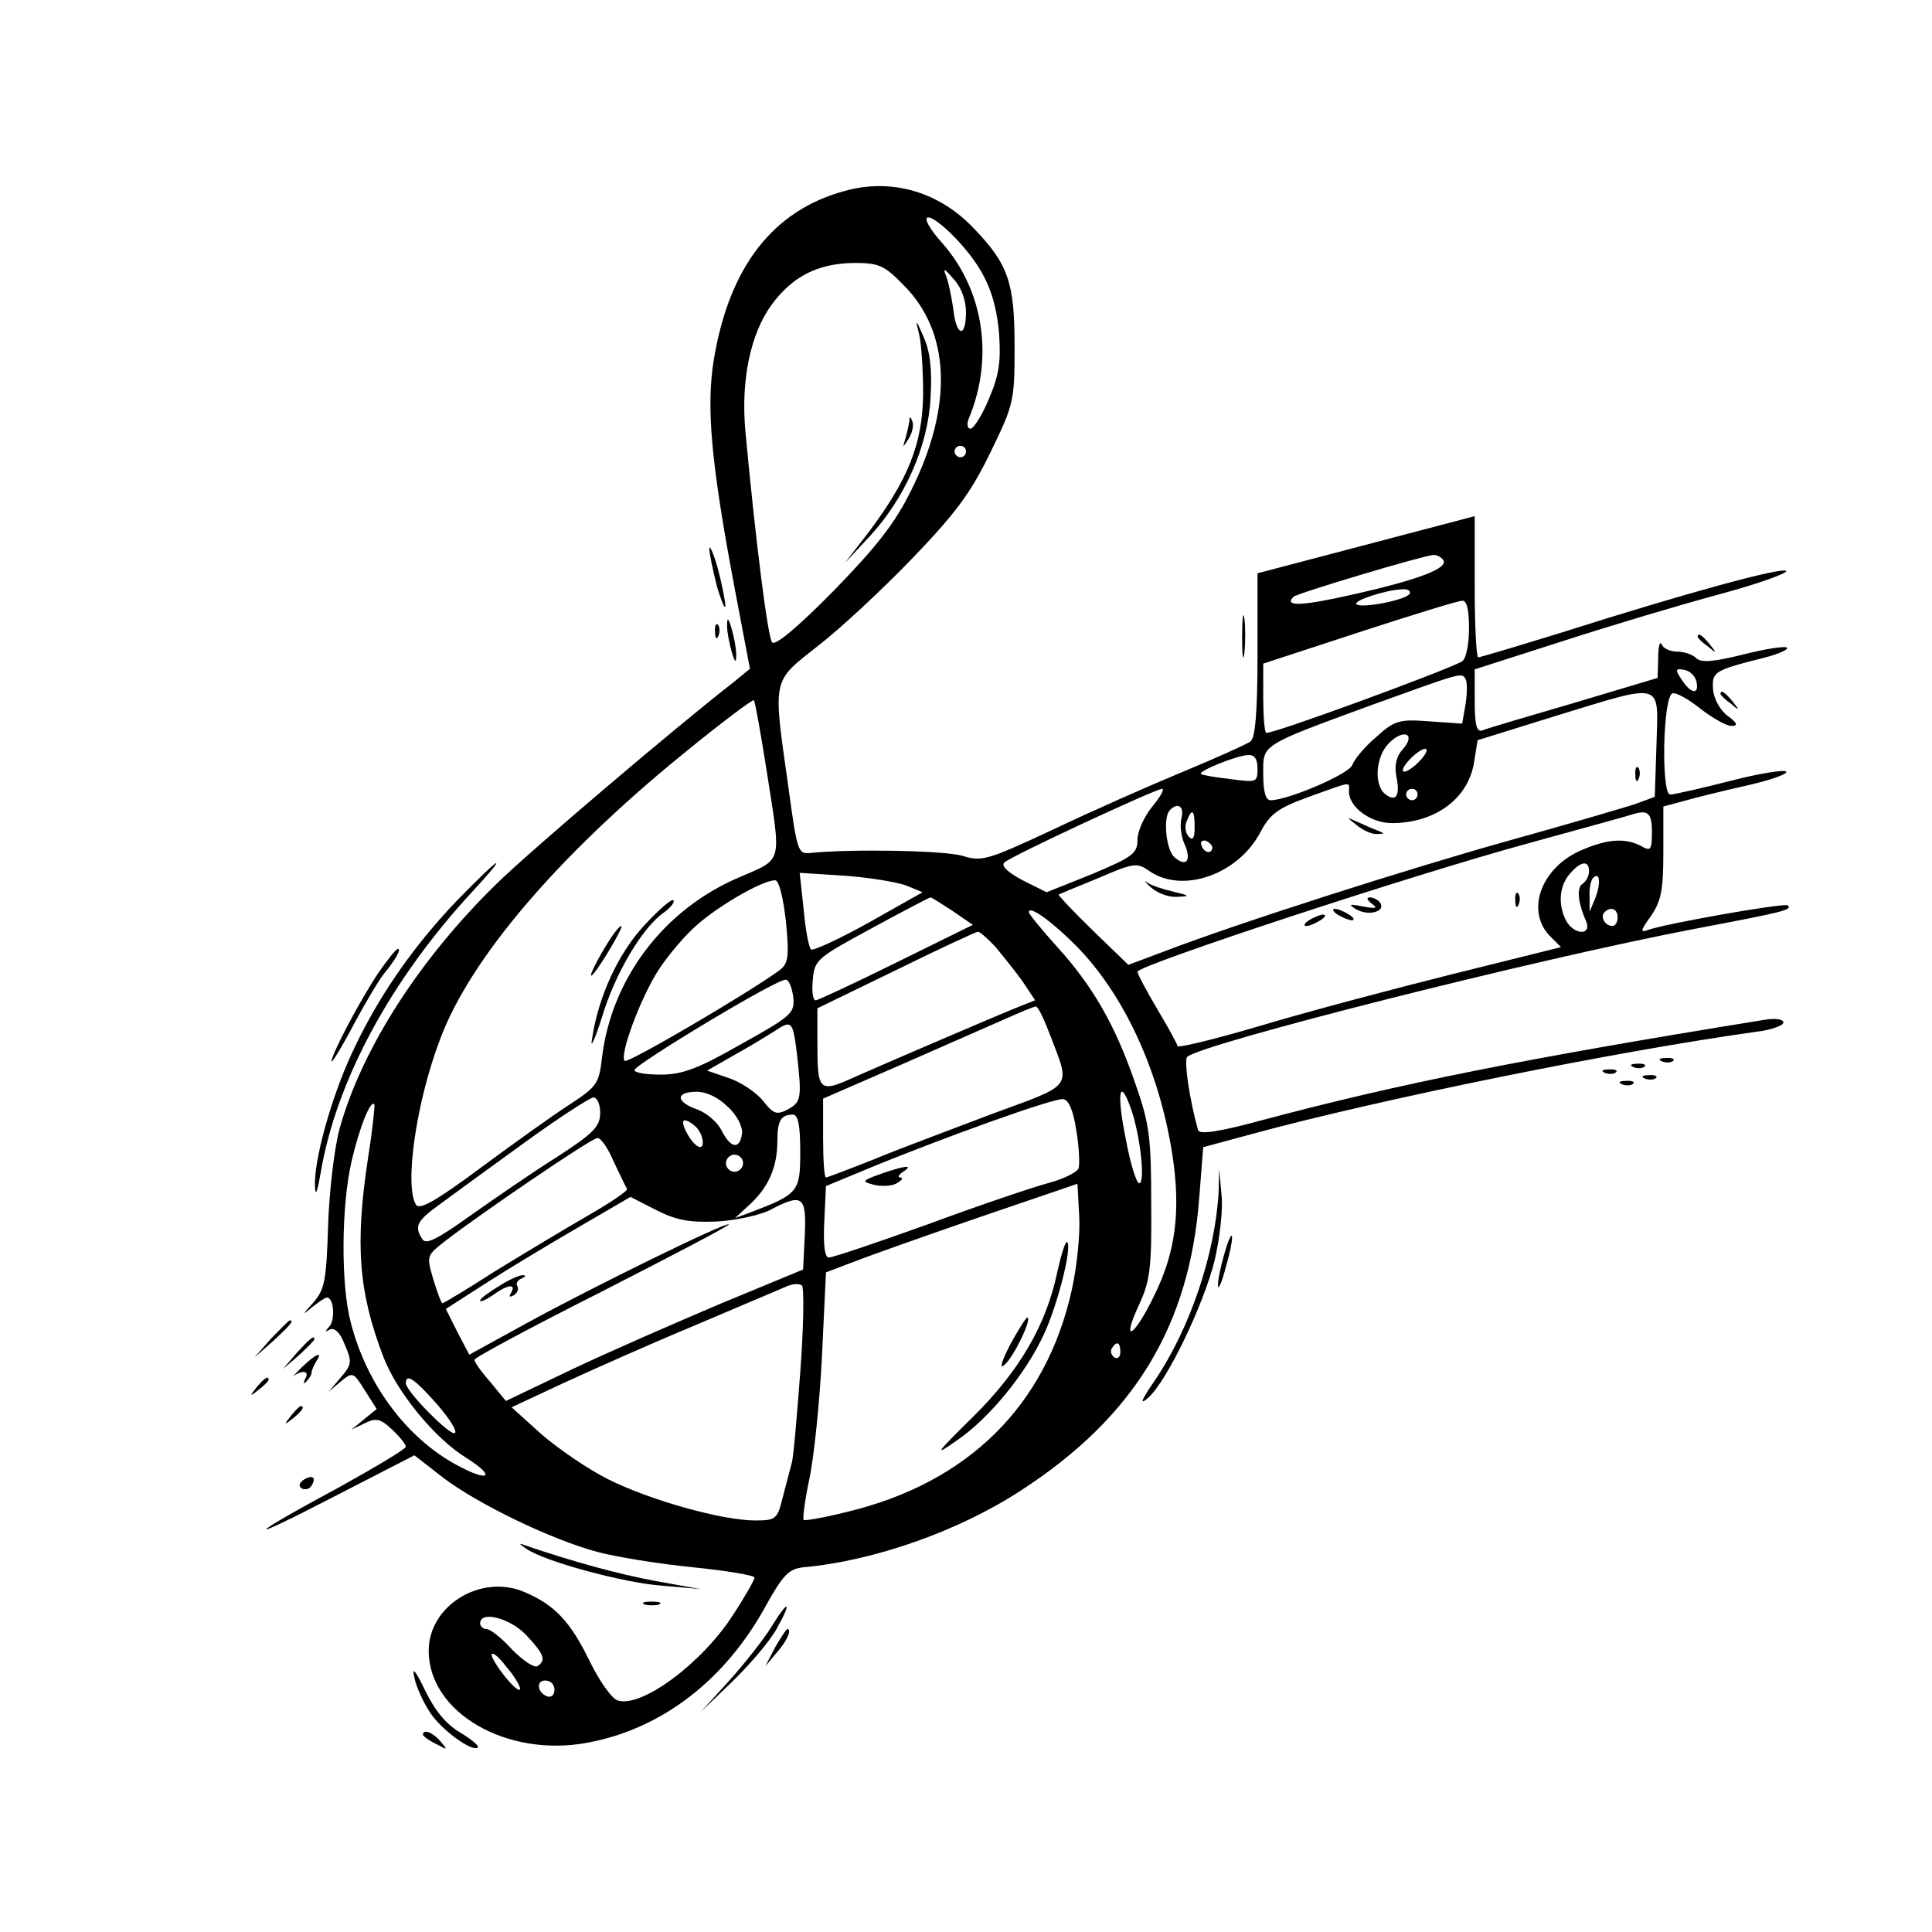 <?xml version="1.0" standalone="no"?>
<!DOCTYPE svg PUBLIC "-//W3C//DTD SVG 20010904//EN"
 "http://www.w3.org/TR/2001/REC-SVG-20010904/DTD/svg10.dtd">
<svg version="1.0" xmlns="http://www.w3.org/2000/svg"
 width="338pt" height="338pt" viewBox="0 0 338 338"
 preserveAspectRatio="xMidYMid meet">

<g transform="translate(0,338) scale(0.1,-0.1)"
fill="#000000" stroke="none">
<path d="M1478 3046 c-126 -34 -202 -133 -229 -294 -14 -84 -5 -183 37 -405
l26 -137 -28 -23 c-104 -81 -351 -291 -413 -351 -135 -131 -238 -290 -277
-431 -9 -33 -18 -109 -20 -169 -3 -97 -6 -112 -26 -135 -20 -22 -20 -23 -2 -8
11 9 23 17 26 17 12 0 15 -39 4 -51 -8 -9 -8 -10 1 -5 8 4 18 -5 26 -26 13
-30 13 -35 -7 -58 l-21 -25 21 18 c21 17 22 17 42 -15 l21 -33 -22 -18 -22
-18 23 11 c20 10 28 8 48 -11 13 -12 24 -26 24 -30 0 -4 -52 -35 -115 -70
-167 -90 -174 -102 -10 -17 l140 72 50 -39 c62 -47 191 -109 270 -130 33 -9
108 -21 168 -27 59 -6 107 -14 107 -18 0 -4 -17 -34 -38 -66 -55 -85 -160
-162 -201 -149 -11 3 -32 34 -49 68 -34 70 -61 99 -115 122 -76 32 -167 -24
-167 -103 0 -108 136 -187 277 -161 131 24 242 110 313 240 30 54 40 64 65 67
124 11 274 64 382 135 197 128 294 287 311 511 l7 89 85 23 c228 62 639 145
883 179 26 3 47 11 47 16 0 6 -14 8 -32 5 -427 -69 -641 -112 -881 -176 -77
-21 -109 -25 -111 -17 -15 53 -25 122 -19 128 25 23 610 171 888 224 158 30
170 33 163 41 -6 5 -215 -32 -245 -43 -14 -5 -13 -1 5 24 18 26 22 45 22 112
l0 80 37 10 c21 6 70 18 110 27 40 9 71 20 68 24 -3 4 -47 -3 -97 -16 -51 -13
-99 -24 -106 -24 -16 0 -13 171 4 177 6 2 28 -10 49 -27 21 -16 45 -30 54 -30
12 0 11 5 -7 18 -13 10 -24 30 -25 46 -2 31 1 33 92 56 23 6 41 14 37 17 -3 3
-37 -2 -76 -12 -53 -13 -74 -15 -83 -6 -6 6 -21 11 -33 11 -12 0 -25 6 -27 13
-3 6 -6 -4 -6 -24 l-1 -35 -147 -44 c-82 -24 -154 -45 -160 -48 -10 -3 -13 11
-13 52 l0 55 153 49 c83 27 207 64 274 82 67 18 120 37 118 41 -5 8 -177 -39
-391 -107 -78 -24 -144 -44 -148 -44 -3 0 -6 55 -6 123 l0 124 -190 -50 -190
-50 0 -142 c0 -102 -4 -145 -12 -152 -7 -5 -60 -29 -118 -53 -58 -24 -160 -69
-227 -101 -116 -54 -125 -57 -160 -46 -33 9 -189 12 -263 5 -24 -3 -25 -1 -41
117 -27 191 -29 181 52 245 39 30 113 99 164 152 76 79 103 115 137 185 42 86
43 91 43 188 0 110 -11 142 -69 203 -61 66 -145 91 -228 68z m194 -83 c50 -53
70 -97 76 -168 3 -48 0 -71 -18 -113 -12 -29 -27 -52 -32 -52 -6 0 -7 8 -3 18
44 106 26 224 -46 306 -49 55 -29 63 23 9z m-92 -81 c83 -82 88 -212 14 -360
-28 -57 -60 -98 -135 -175 -60 -61 -102 -97 -108 -91 -8 8 -30 187 -47 370 -8
90 9 170 46 221 37 50 81 72 144 73 43 0 53 -4 86 -38z m110 -48 c0 -46 -17
-43 -22 4 -3 20 -8 46 -12 57 -7 17 -5 17 13 -4 13 -14 21 -37 21 -57z m0
-244 c0 -5 -4 -10 -10 -10 -5 0 -10 5 -10 10 0 6 5 10 10 10 6 0 10 -4 10 -10z
m835 -190 c9 -14 -42 -34 -158 -60 -88 -20 -122 -22 -104 -4 6 6 223 71 244
73 6 1 15 -4 18 -9z m-59 -59 c-7 -11 -85 -26 -93 -18 -6 6 51 25 80 26 10 1
16 -3 13 -8z m104 -60 c0 -29 -5 -53 -12 -58 -25 -15 -338 -130 -343 -125 -3
3 -5 31 -5 63 l0 58 168 55 c92 30 173 55 180 55 8 1 12 -15 12 -48z m398 -94
c5 -23 -10 -21 -26 4 -12 18 -11 20 5 17 10 -2 19 -11 21 -21z m-404 5 c3 -5
3 -24 0 -44 l-6 -34 -57 4 c-53 4 -61 2 -94 -28 -20 -17 -38 -39 -41 -48 -5
-16 -113 -62 -143 -62 -9 0 -13 16 -13 45 0 53 -8 49 188 121 161 58 159 58
166 46z m334 -114 l-3 -92 -35 -13 c-19 -6 -117 -35 -218 -63 -179 -50 -476
-145 -604 -194 l-64 -24 -62 60 c-35 34 -61 62 -60 63 2 1 33 14 70 29 62 27
68 27 89 12 58 -40 155 -6 194 68 17 32 30 42 85 62 78 28 70 27 70 9 0 -27
38 -55 75 -55 76 0 134 43 144 107 l6 38 135 42 c193 59 181 62 178 -49z
m-1557 -45 c26 -167 30 -154 -48 -188 -132 -56 -224 -178 -240 -317 -5 -44
-10 -50 -56 -80 -28 -18 -98 -68 -156 -111 -77 -57 -106 -74 -113 -65 -21 33
0 180 42 290 52 140 205 320 425 499 66 54 122 96 124 94 2 -3 12 -58 22 -122z
m1113 36 c-11 -12 -15 -28 -11 -48 7 -34 -1 -45 -20 -30 -20 17 -16 66 7 89
26 26 48 16 24 -11z m31 -19 c-10 -11 -23 -20 -28 -20 -6 0 -2 9 8 20 10 11
23 20 28 20 6 0 2 -9 -8 -20z m-285 -15 c0 -24 -2 -24 -47 -18 -27 3 -50 7
-52 9 -5 5 62 32 82 33 12 1 17 -7 17 -24z m-184 -66 c-14 -17 -26 -43 -26
-58 0 -24 -8 -30 -79 -60 l-80 -32 -42 21 c-26 14 -38 25 -32 31 11 11 263
128 276 129 5 0 -3 -14 -17 -31z m464 21 c0 -5 -4 -10 -10 -10 -5 0 -10 5 -10
10 0 6 5 10 10 10 6 0 10 -4 10 -10z m-413 -41 c-3 -12 -1 -32 5 -45 13 -29 4
-42 -17 -24 -15 12 -21 71 -8 83 14 14 25 6 20 -14z m23 -16 c0 -19 -3 -24
-10 -17 -6 6 -8 18 -4 27 9 24 14 21 14 -10z m800 -8 c0 -32 -2 -35 -19 -25
-29 15 -61 12 -108 -9 -67 -31 -93 -103 -53 -147 l21 -21 -189 -47 c-104 -26
-255 -66 -335 -90 -81 -24 -147 -40 -147 -36 0 3 -16 32 -35 64 -19 32 -35 62
-35 66 0 11 479 169 685 225 94 26 175 48 180 50 28 9 35 3 35 -30z m-769 -28
c-1 -12 -15 -9 -19 4 -3 6 1 10 8 8 6 -3 11 -8 11 -12z m659 -41 c0 -8 -5 -18
-11 -22 -11 -6 -9 -32 6 -66 10 -25 -21 -24 -35 1 -15 29 -12 62 7 83 19 22
33 23 33 4z m-1195 -25 l29 -12 -94 -53 c-52 -29 -98 -50 -101 -47 -4 3 -10
35 -13 70 l-7 64 78 -5 c43 -3 91 -11 108 -17z m1206 -22 l-10 -24 0 26 c-1
14 2 29 6 33 12 12 14 -9 4 -35z m-1416 -41 c6 -64 4 -74 -12 -86 -58 -42
-265 -163 -270 -158 -10 9 27 109 59 159 17 26 48 63 71 82 40 34 112 75 133
75 7 0 14 -30 19 -72z m292 18 l35 -24 -134 -66 c-73 -36 -137 -66 -141 -66
-5 0 -7 16 -5 36 3 35 7 38 103 90 55 30 101 54 103 54 2 0 19 -11 39 -24z
m215 -60 c84 -85 146 -218 169 -366 15 -98 6 -171 -32 -247 -35 -73 -59 -86
-26 -15 19 41 22 64 21 177 0 115 -3 139 -28 210 -35 102 -75 171 -137 239
-27 30 -49 57 -49 60 0 13 39 -15 82 -58z m948 49 c0 -8 -4 -15 -9 -15 -13 0
-22 16 -14 24 11 11 23 6 23 -9z m-1088 -52 c13 -16 35 -43 47 -60 l22 -33
-23 -9 c-38 -15 -229 -97 -290 -124 -66 -30 -68 -28 -68 62 l0 57 138 67 c75
37 140 67 143 67 3 0 17 -12 31 -27z m-354 -89 c2 -27 -4 -32 -92 -81 -75 -43
-103 -53 -140 -53 -25 0 -46 3 -46 8 1 10 253 162 265 158 6 -1 11 -16 13 -32z
m450 -67 c35 -92 41 -83 -103 -136 -71 -27 -165 -62 -208 -80 -43 -17 -80 -31
-82 -31 -3 0 -5 31 -5 69 l0 69 138 60 c75 33 157 69 182 80 25 11 48 21 52
21 4 1 15 -23 26 -52z m-444 -29 c9 -79 8 -86 -16 -99 -19 -10 -25 -8 -43 15
-12 15 -39 33 -60 40 l-38 13 49 28 c27 15 58 34 69 41 30 20 32 18 39 -38z
m-120 -95 c16 -15 26 -35 24 -47 -4 -28 -20 -25 -36 7 -7 14 -26 30 -42 36
-38 13 -39 31 -1 31 17 0 38 -10 55 -27z m705 -4 c16 -46 25 -129 14 -129 -5
0 -16 36 -24 80 -16 80 -10 107 10 49z m-929 -6 c0 -24 -12 -36 -77 -78 -43
-27 -111 -74 -152 -103 -56 -40 -76 -50 -82 -40 -15 23 -10 32 33 63 23 17 89
65 147 107 58 42 112 77 119 78 7 0 12 -12 12 -27z m833 -31 c5 -29 6 -59 4
-66 -3 -7 -27 -19 -54 -26 -26 -7 -121 -39 -210 -72 -89 -32 -166 -58 -173
-58 -7 0 -10 21 -8 62 l3 63 70 29 c128 53 330 126 345 123 10 -1 18 -21 23
-55z m-1239 -47 c-23 -151 -17 -234 26 -347 23 -62 90 -144 145 -178 54 -34
41 -44 -16 -13 -87 47 -157 140 -185 248 -18 66 -17 205 1 283 14 60 33 108
40 100 1 -1 -3 -43 -11 -93z m756 10 c0 -70 -3 -74 -87 -106 l-27 -10 27 25
c32 30 47 65 47 110 0 35 6 46 27 46 9 0 13 -17 13 -65z m-182 43 c14 -14 16
-42 2 -33 -14 9 -32 45 -22 45 4 0 13 -5 20 -12z m-144 -61 c11 -23 21 -44 23
-47 2 -3 -29 -24 -69 -47 -40 -23 -113 -67 -162 -97 -48 -31 -90 -56 -92 -56
-2 0 -9 19 -16 42 -12 41 -12 41 21 67 65 50 256 180 266 180 6 1 19 -18 29
-42z m226 -2 c0 -8 -7 -15 -15 -15 -8 0 -15 7 -15 15 0 8 7 15 15 15 8 0 15
-7 15 -15z m575 -222 c-45 -202 -181 -337 -393 -388 -40 -10 -74 -16 -76 -14
-2 2 2 34 10 72 8 37 18 134 22 214 l7 147 50 19 c28 11 127 46 220 78 l170
58 3 -56 c2 -32 -4 -90 -13 -130z m-621 120 c34 2 75 11 93 20 57 30 64 25 61
-44 l-3 -60 -145 -60 c-80 -34 -197 -85 -260 -115 l-115 -55 -27 33 c-16 18
-28 35 -28 39 0 4 101 58 224 120 123 63 223 115 221 117 -4 5 -235 -108 -352
-172 l-102 -56 -21 40 -20 40 70 45 c39 25 112 69 162 98 l91 53 45 -23 c36
-18 58 -22 106 -20z m146 -264 c-6 -79 -12 -151 -15 -159 -2 -8 -9 -34 -15
-57 -10 -41 -12 -43 -49 -43 -57 0 -183 35 -257 72 -36 18 -88 54 -117 79
l-52 47 90 42 c50 23 153 69 230 101 77 33 149 63 160 68 11 5 23 6 28 2 4 -4
3 -72 -3 -152z m560 35 c0 -8 -5 -12 -10 -9 -6 4 -8 11 -5 16 9 14 15 11 15
-7z m-1196 -90 c21 -24 36 -47 32 -51 -7 -7 -86 73 -86 87 0 18 15 8 54 -36z
m157 -405 c31 -33 35 -44 19 -54 -6 -3 -25 10 -44 29 -18 20 -38 36 -45 36 -6
0 -11 5 -11 10 0 23 53 9 81 -21z m-11 -94 c-1 -5 -12 4 -25 20 -14 17 -25 35
-25 40 1 6 12 -3 25 -20 14 -16 25 -34 25 -40z m60 -1 c0 -9 -5 -14 -12 -12
-18 6 -21 28 -4 28 9 0 16 -7 16 -16z"/>
<path d="M1608 2795 c4 -16 7 -64 7 -105 -1 -86 -26 -149 -96 -242 l-41 -53
41 44 c64 68 105 161 109 246 3 49 -1 81 -12 105 -14 33 -15 33 -8 5z"/>
<path d="M1591 2643 c-1 -6 -4 -20 -7 -30 -5 -17 -5 -17 6 0 6 10 9 23 6 30
-3 9 -5 9 -5 0z"/>
<path d="M2861 2024 c0 -11 3 -14 6 -6 3 7 2 16 -1 19 -3 4 -6 -2 -5 -13z"/>
<path d="M2374 1936 c11 -9 27 -16 35 -15 14 0 14 1 1 6 -8 3 -24 10 -35 15
-20 9 -20 9 -1 -6z"/>
<path d="M2013 1828 c11 -10 31 -18 46 -17 24 1 23 2 -6 9 -18 4 -39 11 -46
16 -7 5 -4 1 6 -8z"/>
<path d="M1128 1762 c-46 -49 -81 -125 -92 -198 -4 -21 4 -5 17 36 23 77 71
158 109 184 12 9 19 18 16 21 -3 3 -25 -16 -50 -43z"/>
<path d="M1068 1738 c-22 -34 -42 -74 -31 -63 14 15 55 85 50 85 -3 0 -11 -10
-19 -22z"/>
<path d="M2651 1804 c0 -11 3 -14 6 -6 3 7 2 16 -1 19 -3 4 -6 -2 -5 -13z"/>
<path d="M2400 1799 c11 -8 8 -9 -15 -5 -25 5 -27 4 -12 -5 21 -12 51 -4 42
11 -3 5 -12 10 -18 10 -7 0 -6 -4 3 -11z"/>
<path d="M2340 1780 c8 -5 20 -10 25 -10 6 0 3 5 -5 10 -8 5 -19 10 -25 10 -5
0 -3 -5 5 -10z"/>
<path d="M2290 1770 c-8 -5 -10 -10 -5 -10 6 0 17 5 25 10 8 5 11 10 5 10 -5
0 -17 -5 -25 -10z"/>
<path d="M1540 1326 c-33 -12 -33 -13 -10 -19 13 -3 31 -2 39 3 9 5 12 10 6
10 -5 0 -3 5 5 10 20 13 3 11 -40 -4z"/>
<path d="M1850 1156 c-19 -93 -66 -174 -148 -255 -66 -65 -69 -70 -28 -41 56
38 120 116 152 185 24 51 50 153 41 162 -3 2 -10 -20 -17 -51z"/>
<path d="M1768 1029 c-16 -31 -20 -45 -11 -37 16 13 47 77 41 83 -2 2 -15 -19
-30 -46z"/>
<path d="M873 1130 c-18 -11 -33 -22 -33 -25 0 -4 10 1 22 9 26 19 42 21 32 4
-4 -7 -3 -8 5 -4 6 4 9 11 6 16 -3 4 1 11 7 13 7 3 9 6 3 6 -5 1 -25 -8 -42
-19z"/>
<path d="M1241 2420 c0 -8 6 -37 13 -65 8 -27 15 -43 15 -35 0 8 -6 38 -13 65
-8 28 -15 43 -15 35z"/>
<path d="M2173 2265 c0 -33 2 -45 4 -27 2 18 2 45 0 60 -2 15 -4 0 -4 -33z"/>
<path d="M1272 2285 c0 -11 4 -31 8 -45 6 -20 8 -21 8 -5 0 11 -4 31 -8 45 -6
20 -8 21 -8 5z"/>
<path d="M1251 2274 c0 -11 3 -14 6 -6 3 7 2 16 -1 19 -3 4 -6 -2 -5 -13z"/>
<path d="M2970 2266 c0 -2 8 -10 18 -17 15 -13 16 -12 3 4 -13 16 -21 21 -21
13z"/>
<path d="M3010 2166 c0 -2 8 -10 18 -17 15 -13 16 -12 3 4 -13 16 -21 21 -21
13z"/>
<path d="M798 1803 c-78 -82 -139 -171 -183 -267 -36 -78 -66 -186 -64 -232 1
-18 4 -10 10 24 27 161 123 339 268 495 24 26 42 47 39 47 -3 0 -34 -30 -70
-67z"/>
<path d="M662 1678 c-31 -46 -82 -142 -82 -155 0 -4 18 25 39 65 22 41 46 81
54 90 18 22 30 42 23 42 -3 0 -18 -19 -34 -42z"/>
<path d="M2908 1523 c7 -3 16 -2 19 1 4 3 -2 6 -13 5 -11 0 -14 -3 -6 -6z"/>
<path d="M2858 1513 c7 -3 16 -2 19 1 4 3 -2 6 -13 5 -11 0 -14 -3 -6 -6z"/>
<path d="M2808 1503 c7 -3 16 -2 19 1 4 3 -2 6 -13 5 -11 0 -14 -3 -6 -6z"/>
<path d="M2878 1493 c7 -3 16 -2 19 1 4 3 -2 6 -13 5 -11 0 -14 -3 -6 -6z"/>
<path d="M2838 1483 c7 -3 16 -2 19 1 4 3 -2 6 -13 5 -11 0 -14 -3 -6 -6z"/>
<path d="M2132 1295 c-6 -108 -50 -240 -113 -332 -22 -32 -26 -42 -11 -29 33
28 98 164 117 241 9 39 15 90 12 115 l-4 45 -1 -40z"/>
<path d="M2141 1183 c-6 -21 -11 -45 -10 -53 0 -8 7 7 14 35 8 27 12 51 10 53
-2 2 -8 -13 -14 -35z"/>
<path d="M474 1038 l-29 -33 33 29 c30 28 37 36 29 36 -2 0 -16 -15 -33 -32z"/>
<path d="M519 1013 l-24 -28 28 24 c15 14 27 26 27 28 0 8 -8 1 -31 -24z"/>
<path d="M528 988 c-13 -13 -19 -20 -14 -15 16 11 28 8 20 -5 -4 -8 -3 -10 2
-5 5 5 9 12 9 15 0 4 4 13 8 20 13 19 0 14 -25 -10z"/>
<path d="M449 953 c-13 -16 -12 -17 4 -4 9 7 17 15 17 17 0 8 -8 3 -21 -13z"/>
<path d="M509 903 c-13 -16 -12 -17 4 -4 16 13 21 21 13 21 -2 0 -10 -8 -17
-17z"/>
<path d="M531 791 c-8 -6 -9 -11 -3 -15 6 -3 14 -1 17 5 9 14 2 20 -14 10z"/>
<path d="M920 671 c30 -22 170 -60 237 -65 l68 -6 -78 14 c-64 12 -142 33
-227 62 -13 5 -13 4 0 -5z"/>
<path d="M1128 573 c6 -2 18 -2 25 0 6 3 1 5 -13 5 -14 0 -19 -2 -12 -5z"/>
<path d="M1349 533 c-13 -21 -46 -63 -73 -93 l-50 -55 55 53 c31 30 66 71 78
93 28 50 20 51 -10 2z"/>
<path d="M1356 498 l-17 -33 20 24 c18 20 27 41 18 41 -1 0 -11 -15 -21 -32z"/>
<path d="M725 445 c3 -16 16 -44 28 -62 21 -31 74 -69 83 -60 3 2 -11 14 -31
26 -24 14 -44 38 -61 73 -17 36 -24 43 -19 23z"/>
<path d="M740 345 c0 -2 10 -10 23 -16 20 -11 21 -11 8 4 -13 16 -31 23 -31
12z"/>
</g>
</svg>
